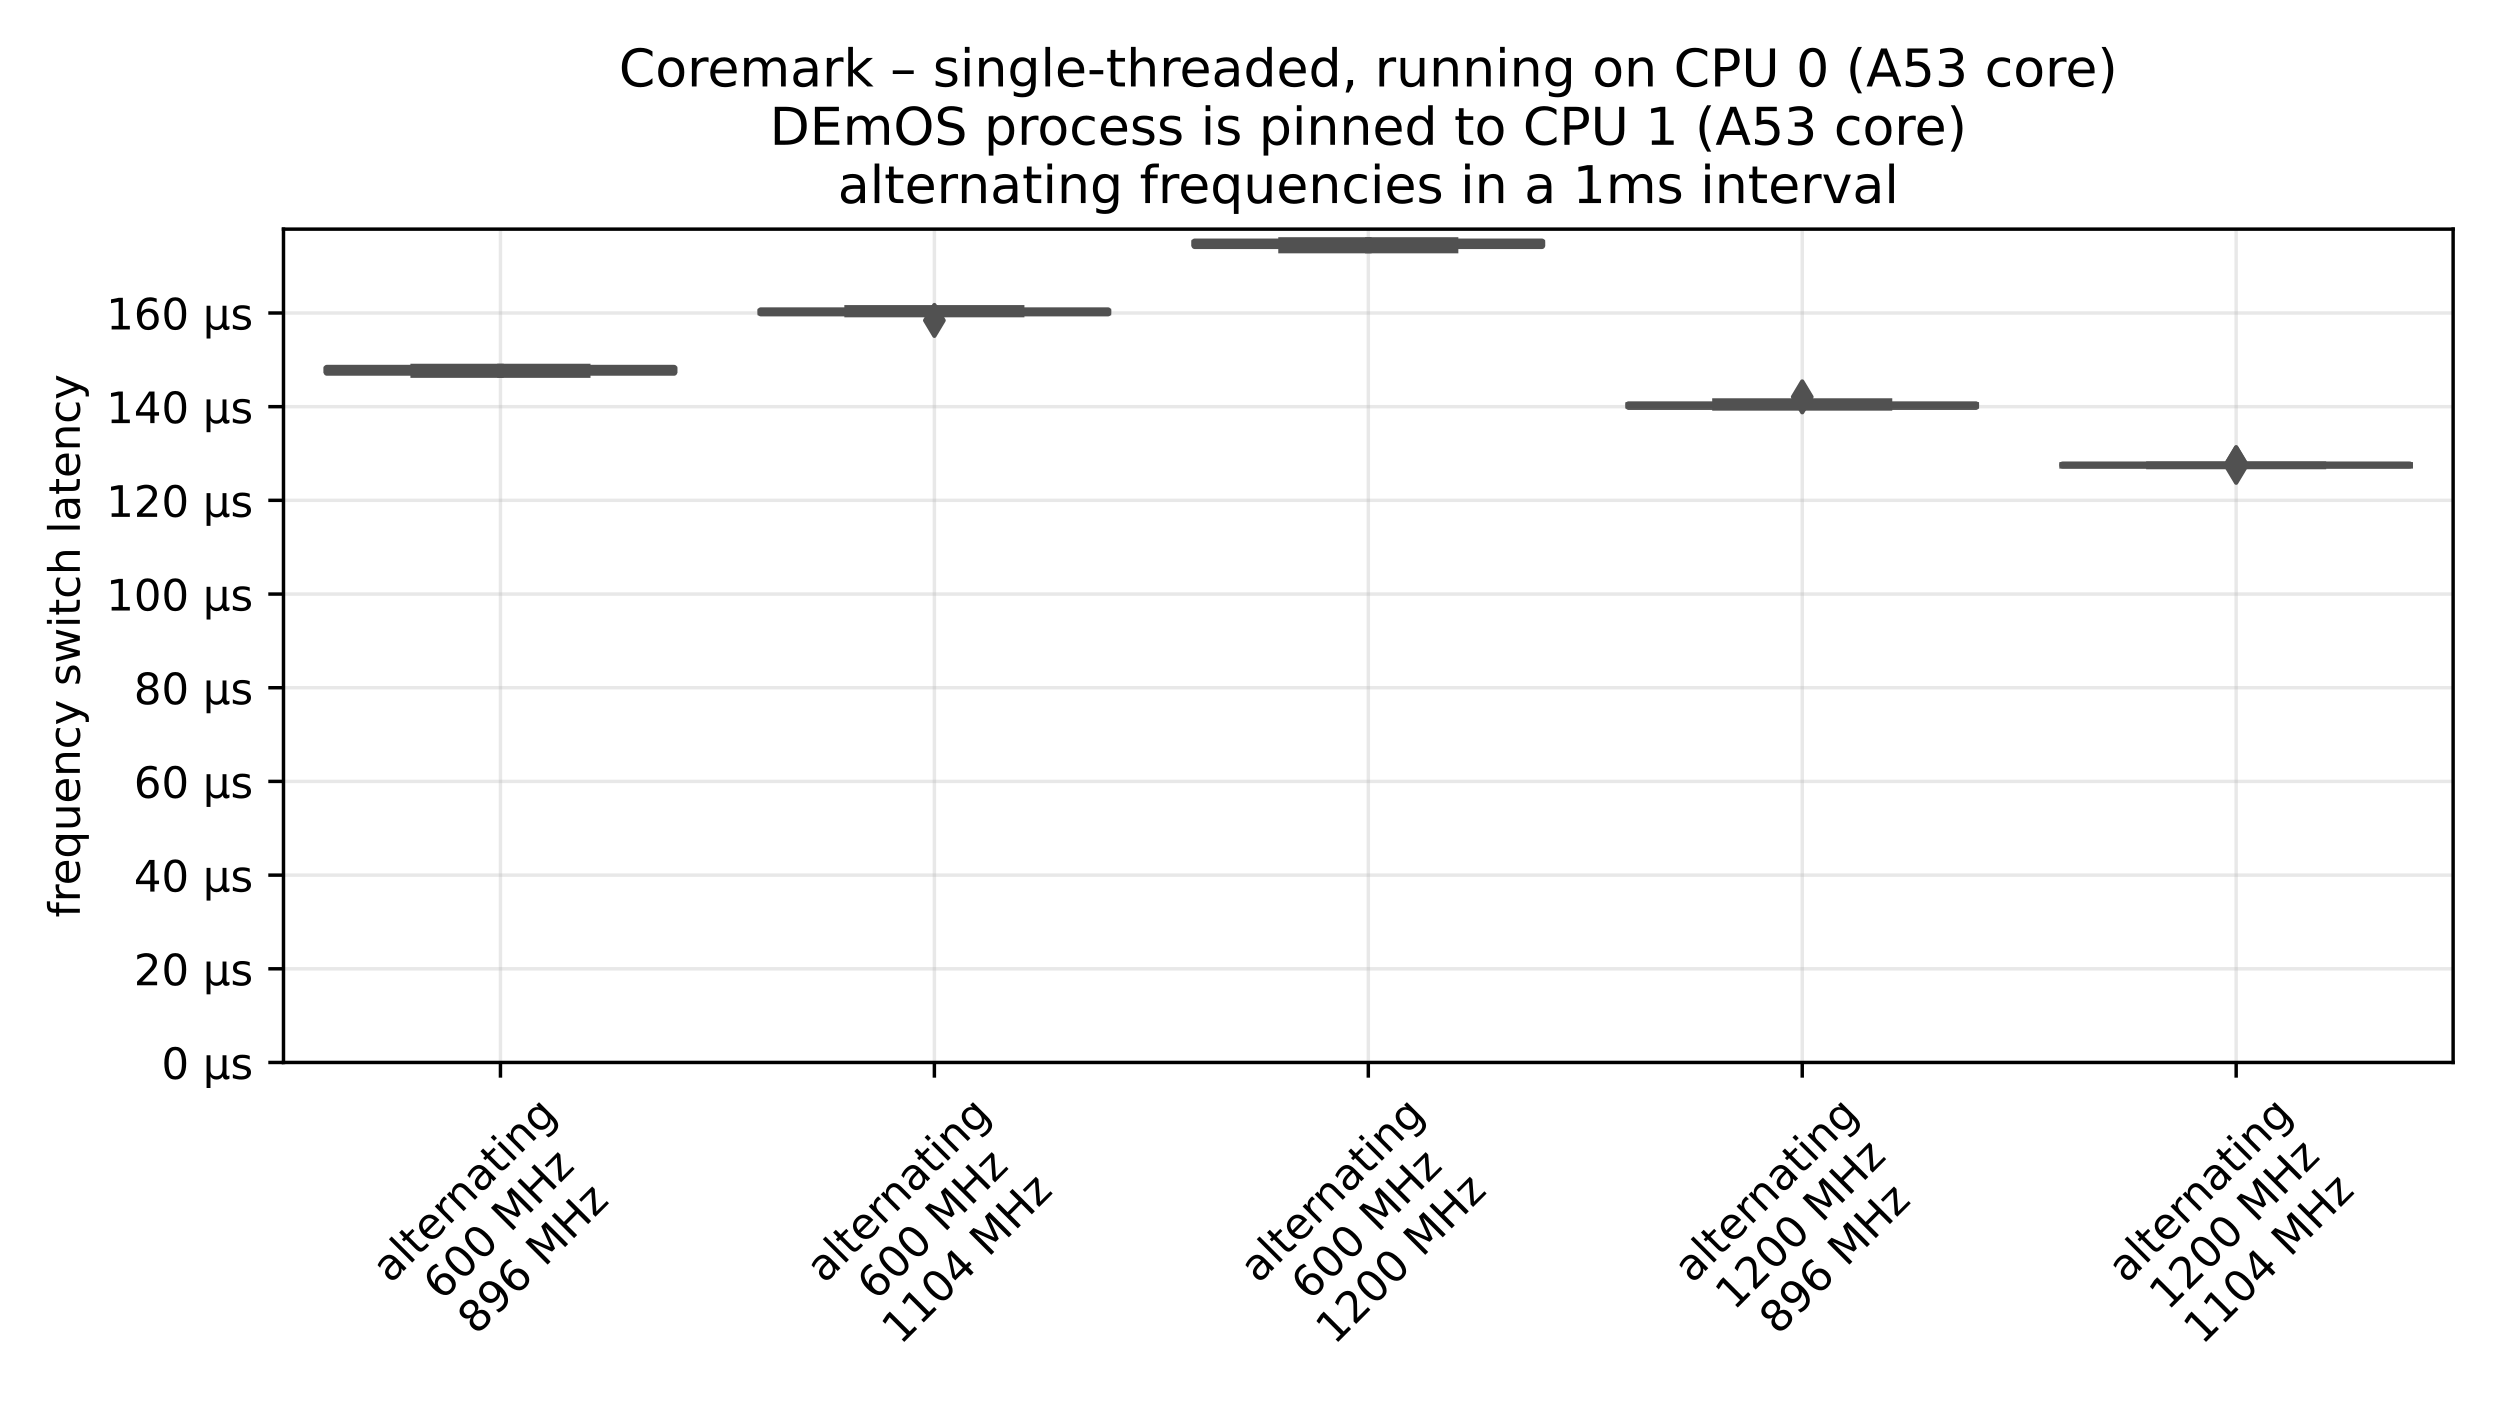 <?xml version="1.0" encoding="utf-8" standalone="no"?>
<!DOCTYPE svg PUBLIC "-//W3C//DTD SVG 1.1//EN"
  "http://www.w3.org/Graphics/SVG/1.1/DTD/svg11.dtd">
<!-- Created with matplotlib (https://matplotlib.org/) -->
<svg height="324pt" version="1.1" viewBox="0 0 576 324" width="576pt" xmlns="http://www.w3.org/2000/svg" xmlns:xlink="http://www.w3.org/1999/xlink">
 <defs>
  <style type="text/css">*{stroke-linecap:butt;stroke-linejoin:round;}</style>
 </defs>
 <g id="figure_1">
  <g id="patch_1">
   <path d="M 0 324 
L 576 324 
L 576 0 
L 0 0 
z
" style="fill:#ffffff;"/>
  </g>
  <g id="axes_1">
   <g id="patch_2">
    <path d="M 65.316 244.795 
L 565.2 244.795 
L 565.2 52.793 
L 65.316 52.793 
z
" style="fill:#ffffff;"/>
   </g>
   <g id="patch_3">
    <path clip-path="url(#p71f15f783d)" d="M 75.313 85.824 
L 155.295 85.824 
L 155.295 84.803 
L 75.313 84.803 
L 75.313 85.824 
z
" style="fill:#db8132;stroke:#515151;stroke-linejoin:miter;stroke-width:1.5;"/>
   </g>
   <g id="patch_4">
    <path clip-path="url(#p71f15f783d)" d="M 175.29 72.149 
L 255.272 72.149 
L 255.272 71.557 
L 175.29 71.557 
L 175.29 72.149 
z
" style="fill:#db8132;stroke:#515151;stroke-linejoin:miter;stroke-width:1.5;"/>
   </g>
   <g id="patch_5">
    <path clip-path="url(#p71f15f783d)" d="M 275.267 56.634 
L 355.249 56.634 
L 355.249 55.708 
L 275.267 55.708 
L 275.267 56.634 
z
" style="fill:#db8132;stroke:#515151;stroke-linejoin:miter;stroke-width:1.5;"/>
   </g>
   <g id="patch_6">
    <path clip-path="url(#p71f15f783d)" d="M 375.244 93.701 
L 455.225 93.701 
L 455.225 93.21 
L 375.244 93.21 
L 375.244 93.701 
z
" style="fill:#db8132;stroke:#515151;stroke-linejoin:miter;stroke-width:1.5;"/>
   </g>
   <g id="patch_7">
    <path clip-path="url(#p71f15f783d)" d="M 475.221 107.211 
L 555.202 107.211 
L 555.202 107.077 
L 475.221 107.077 
L 475.221 107.211 
z
" style="fill:#db8132;stroke:#515151;stroke-linejoin:miter;stroke-width:1.5;"/>
   </g>
   <g id="matplotlib.axis_1">
    <g id="xtick_1">
     <g id="line2d_1">
      <path clip-path="url(#p71f15f783d)" d="M 115.304 244.795 
L 115.304 52.793 
" style="fill:none;stroke:#b0b0b0;stroke-linecap:square;stroke-opacity:0.3;stroke-width:0.8;"/>
     </g>
     <g id="line2d_2">
      <defs>
       <path d="M 0 0 
L 0 3.5 
" id="mf0d4d113d1" style="stroke:#000000;stroke-width:0.8;"/>
      </defs>
      <g>
       <use style="stroke:#000000;stroke-width:0.8;" x="115.304" xlink:href="#mf0d4d113d1" y="244.795"/>
      </g>
     </g>
     <g id="text_1">
      <!-- alternating -->
      <g transform="translate(89.975 295.893)rotate(-45)scale(0.1 -0.1)">
       <defs>
        <path d="M 34.281 27.484 
Q 23.391 27.484 19.188 25 
Q 14.984 22.516 14.984 16.5 
Q 14.984 11.719 18.141 8.906 
Q 21.297 6.109 26.703 6.109 
Q 34.188 6.109 38.703 11.406 
Q 43.219 16.703 43.219 25.484 
L 43.219 27.484 
z
M 52.203 31.203 
L 52.203 0 
L 43.219 0 
L 43.219 8.297 
Q 40.141 3.328 35.547 0.953 
Q 30.953 -1.422 24.312 -1.422 
Q 15.922 -1.422 10.953 3.297 
Q 6 8.016 6 15.922 
Q 6 25.141 12.172 29.828 
Q 18.359 34.516 30.609 34.516 
L 43.219 34.516 
L 43.219 35.406 
Q 43.219 41.609 39.141 45 
Q 35.062 48.391 27.688 48.391 
Q 23 48.391 18.547 47.266 
Q 14.109 46.141 10.016 43.891 
L 10.016 52.203 
Q 14.938 54.109 19.578 55.047 
Q 24.219 56 28.609 56 
Q 40.484 56 46.344 49.844 
Q 52.203 43.703 52.203 31.203 
z
" id="DejaVuSans-97"/>
        <path d="M 9.422 75.984 
L 18.406 75.984 
L 18.406 0 
L 9.422 0 
z
" id="DejaVuSans-108"/>
        <path d="M 18.312 70.219 
L 18.312 54.688 
L 36.812 54.688 
L 36.812 47.703 
L 18.312 47.703 
L 18.312 18.016 
Q 18.312 11.328 20.141 9.422 
Q 21.969 7.516 27.594 7.516 
L 36.812 7.516 
L 36.812 0 
L 27.594 0 
Q 17.188 0 13.234 3.875 
Q 9.281 7.766 9.281 18.016 
L 9.281 47.703 
L 2.688 47.703 
L 2.688 54.688 
L 9.281 54.688 
L 9.281 70.219 
z
" id="DejaVuSans-116"/>
        <path d="M 56.203 29.594 
L 56.203 25.203 
L 14.891 25.203 
Q 15.484 15.922 20.484 11.062 
Q 25.484 6.203 34.422 6.203 
Q 39.594 6.203 44.453 7.469 
Q 49.312 8.734 54.109 11.281 
L 54.109 2.781 
Q 49.266 0.734 44.188 -0.344 
Q 39.109 -1.422 33.891 -1.422 
Q 20.797 -1.422 13.156 6.188 
Q 5.516 13.812 5.516 26.812 
Q 5.516 40.234 12.766 48.109 
Q 20.016 56 32.328 56 
Q 43.359 56 49.781 48.891 
Q 56.203 41.797 56.203 29.594 
z
M 47.219 32.234 
Q 47.125 39.594 43.094 43.984 
Q 39.062 48.391 32.422 48.391 
Q 24.906 48.391 20.391 44.141 
Q 15.875 39.891 15.188 32.172 
z
" id="DejaVuSans-101"/>
        <path d="M 41.109 46.297 
Q 39.594 47.172 37.812 47.578 
Q 36.031 48 33.891 48 
Q 26.266 48 22.188 43.047 
Q 18.109 38.094 18.109 28.812 
L 18.109 0 
L 9.078 0 
L 9.078 54.688 
L 18.109 54.688 
L 18.109 46.188 
Q 20.953 51.172 25.484 53.578 
Q 30.031 56 36.531 56 
Q 37.453 56 38.578 55.875 
Q 39.703 55.766 41.062 55.516 
z
" id="DejaVuSans-114"/>
        <path d="M 54.891 33.016 
L 54.891 0 
L 45.906 0 
L 45.906 32.719 
Q 45.906 40.484 42.875 44.328 
Q 39.844 48.188 33.797 48.188 
Q 26.516 48.188 22.312 43.547 
Q 18.109 38.922 18.109 30.906 
L 18.109 0 
L 9.078 0 
L 9.078 54.688 
L 18.109 54.688 
L 18.109 46.188 
Q 21.344 51.125 25.703 53.562 
Q 30.078 56 35.797 56 
Q 45.219 56 50.047 50.172 
Q 54.891 44.344 54.891 33.016 
z
" id="DejaVuSans-110"/>
        <path d="M 9.422 54.688 
L 18.406 54.688 
L 18.406 0 
L 9.422 0 
z
M 9.422 75.984 
L 18.406 75.984 
L 18.406 64.594 
L 9.422 64.594 
z
" id="DejaVuSans-105"/>
        <path d="M 45.406 27.984 
Q 45.406 37.75 41.375 43.109 
Q 37.359 48.484 30.078 48.484 
Q 22.859 48.484 18.828 43.109 
Q 14.797 37.75 14.797 27.984 
Q 14.797 18.266 18.828 12.891 
Q 22.859 7.516 30.078 7.516 
Q 37.359 7.516 41.375 12.891 
Q 45.406 18.266 45.406 27.984 
z
M 54.391 6.781 
Q 54.391 -7.172 48.188 -13.984 
Q 42 -20.797 29.203 -20.797 
Q 24.469 -20.797 20.266 -20.094 
Q 16.062 -19.391 12.109 -17.922 
L 12.109 -9.188 
Q 16.062 -11.328 19.922 -12.344 
Q 23.781 -13.375 27.781 -13.375 
Q 36.625 -13.375 41.016 -8.766 
Q 45.406 -4.156 45.406 5.172 
L 45.406 9.625 
Q 42.625 4.781 38.281 2.391 
Q 33.938 0 27.875 0 
Q 17.828 0 11.672 7.656 
Q 5.516 15.328 5.516 27.984 
Q 5.516 40.672 11.672 48.328 
Q 17.828 56 27.875 56 
Q 33.938 56 38.281 53.609 
Q 42.625 51.219 45.406 46.391 
L 45.406 54.688 
L 54.391 54.688 
z
" id="DejaVuSans-103"/>
       </defs>
       <use xlink:href="#DejaVuSans-97"/>
       <use x="61.279" xlink:href="#DejaVuSans-108"/>
       <use x="89.062" xlink:href="#DejaVuSans-116"/>
       <use x="128.271" xlink:href="#DejaVuSans-101"/>
       <use x="189.795" xlink:href="#DejaVuSans-114"/>
       <use x="229.158" xlink:href="#DejaVuSans-110"/>
       <use x="292.537" xlink:href="#DejaVuSans-97"/>
       <use x="353.816" xlink:href="#DejaVuSans-116"/>
       <use x="393.025" xlink:href="#DejaVuSans-105"/>
       <use x="420.809" xlink:href="#DejaVuSans-110"/>
       <use x="484.188" xlink:href="#DejaVuSans-103"/>
      </g>
      <!-- 600 MHz -->
      <g transform="translate(101.818 299.886)rotate(-45)scale(0.1 -0.1)">
       <defs>
        <path d="M 33.016 40.375 
Q 26.375 40.375 22.484 35.828 
Q 18.609 31.297 18.609 23.391 
Q 18.609 15.531 22.484 10.953 
Q 26.375 6.391 33.016 6.391 
Q 39.656 6.391 43.531 10.953 
Q 47.406 15.531 47.406 23.391 
Q 47.406 31.297 43.531 35.828 
Q 39.656 40.375 33.016 40.375 
z
M 52.594 71.297 
L 52.594 62.312 
Q 48.875 64.062 45.094 64.984 
Q 41.312 65.922 37.594 65.922 
Q 27.828 65.922 22.672 59.328 
Q 17.531 52.734 16.797 39.406 
Q 19.672 43.656 24.016 45.922 
Q 28.375 48.188 33.594 48.188 
Q 44.578 48.188 50.953 41.516 
Q 57.328 34.859 57.328 23.391 
Q 57.328 12.156 50.688 5.359 
Q 44.047 -1.422 33.016 -1.422 
Q 20.359 -1.422 13.672 8.266 
Q 6.984 17.969 6.984 36.375 
Q 6.984 53.656 15.188 63.938 
Q 23.391 74.219 37.203 74.219 
Q 40.922 74.219 44.703 73.484 
Q 48.484 72.75 52.594 71.297 
z
" id="DejaVuSans-54"/>
        <path d="M 31.781 66.406 
Q 24.172 66.406 20.328 58.906 
Q 16.5 51.422 16.5 36.375 
Q 16.5 21.391 20.328 13.891 
Q 24.172 6.391 31.781 6.391 
Q 39.453 6.391 43.281 13.891 
Q 47.125 21.391 47.125 36.375 
Q 47.125 51.422 43.281 58.906 
Q 39.453 66.406 31.781 66.406 
z
M 31.781 74.219 
Q 44.047 74.219 50.516 64.516 
Q 56.984 54.828 56.984 36.375 
Q 56.984 17.969 50.516 8.266 
Q 44.047 -1.422 31.781 -1.422 
Q 19.531 -1.422 13.062 8.266 
Q 6.594 17.969 6.594 36.375 
Q 6.594 54.828 13.062 64.516 
Q 19.531 74.219 31.781 74.219 
z
" id="DejaVuSans-48"/>
        <path id="DejaVuSans-32"/>
        <path d="M 9.812 72.906 
L 24.516 72.906 
L 43.109 23.297 
L 61.812 72.906 
L 76.516 72.906 
L 76.516 0 
L 66.891 0 
L 66.891 64.016 
L 48.094 14.016 
L 38.188 14.016 
L 19.391 64.016 
L 19.391 0 
L 9.812 0 
z
" id="DejaVuSans-77"/>
        <path d="M 9.812 72.906 
L 19.672 72.906 
L 19.672 43.016 
L 55.516 43.016 
L 55.516 72.906 
L 65.375 72.906 
L 65.375 0 
L 55.516 0 
L 55.516 34.719 
L 19.672 34.719 
L 19.672 0 
L 9.812 0 
z
" id="DejaVuSans-72"/>
        <path d="M 5.516 54.688 
L 48.188 54.688 
L 48.188 46.484 
L 14.406 7.172 
L 48.188 7.172 
L 48.188 0 
L 4.297 0 
L 4.297 8.203 
L 38.094 47.516 
L 5.516 47.516 
z
" id="DejaVuSans-122"/>
       </defs>
       <use xlink:href="#DejaVuSans-54"/>
       <use x="63.623" xlink:href="#DejaVuSans-48"/>
       <use x="127.246" xlink:href="#DejaVuSans-48"/>
       <use x="190.869" xlink:href="#DejaVuSans-32"/>
       <use x="222.656" xlink:href="#DejaVuSans-77"/>
       <use x="308.936" xlink:href="#DejaVuSans-72"/>
       <use x="384.131" xlink:href="#DejaVuSans-122"/>
      </g>
      <!-- 896 MHz -->
      <g transform="translate(109.736 307.804)rotate(-45)scale(0.1 -0.1)">
       <defs>
        <path d="M 31.781 34.625 
Q 24.75 34.625 20.719 30.859 
Q 16.703 27.094 16.703 20.516 
Q 16.703 13.922 20.719 10.156 
Q 24.75 6.391 31.781 6.391 
Q 38.812 6.391 42.859 10.172 
Q 46.922 13.969 46.922 20.516 
Q 46.922 27.094 42.891 30.859 
Q 38.875 34.625 31.781 34.625 
z
M 21.922 38.812 
Q 15.578 40.375 12.031 44.719 
Q 8.5 49.078 8.5 55.328 
Q 8.5 64.062 14.719 69.141 
Q 20.953 74.219 31.781 74.219 
Q 42.672 74.219 48.875 69.141 
Q 55.078 64.062 55.078 55.328 
Q 55.078 49.078 51.531 44.719 
Q 48 40.375 41.703 38.812 
Q 48.828 37.156 52.797 32.312 
Q 56.781 27.484 56.781 20.516 
Q 56.781 9.906 50.312 4.234 
Q 43.844 -1.422 31.781 -1.422 
Q 19.734 -1.422 13.25 4.234 
Q 6.781 9.906 6.781 20.516 
Q 6.781 27.484 10.781 32.312 
Q 14.797 37.156 21.922 38.812 
z
M 18.312 54.391 
Q 18.312 48.734 21.844 45.562 
Q 25.391 42.391 31.781 42.391 
Q 38.141 42.391 41.719 45.562 
Q 45.312 48.734 45.312 54.391 
Q 45.312 60.062 41.719 63.234 
Q 38.141 66.406 31.781 66.406 
Q 25.391 66.406 21.844 63.234 
Q 18.312 60.062 18.312 54.391 
z
" id="DejaVuSans-56"/>
        <path d="M 10.984 1.516 
L 10.984 10.5 
Q 14.703 8.734 18.5 7.812 
Q 22.312 6.891 25.984 6.891 
Q 35.75 6.891 40.891 13.453 
Q 46.047 20.016 46.781 33.406 
Q 43.953 29.203 39.594 26.953 
Q 35.25 24.703 29.984 24.703 
Q 19.047 24.703 12.672 31.312 
Q 6.297 37.938 6.297 49.422 
Q 6.297 60.641 12.938 67.422 
Q 19.578 74.219 30.609 74.219 
Q 43.266 74.219 49.922 64.516 
Q 56.594 54.828 56.594 36.375 
Q 56.594 19.141 48.406 8.859 
Q 40.234 -1.422 26.422 -1.422 
Q 22.703 -1.422 18.891 -0.688 
Q 15.094 0.047 10.984 1.516 
z
M 30.609 32.422 
Q 37.25 32.422 41.125 36.953 
Q 45.016 41.5 45.016 49.422 
Q 45.016 57.281 41.125 61.844 
Q 37.25 66.406 30.609 66.406 
Q 23.969 66.406 20.094 61.844 
Q 16.219 57.281 16.219 49.422 
Q 16.219 41.5 20.094 36.953 
Q 23.969 32.422 30.609 32.422 
z
" id="DejaVuSans-57"/>
       </defs>
       <use xlink:href="#DejaVuSans-56"/>
       <use x="63.623" xlink:href="#DejaVuSans-57"/>
       <use x="127.246" xlink:href="#DejaVuSans-54"/>
       <use x="190.869" xlink:href="#DejaVuSans-32"/>
       <use x="222.656" xlink:href="#DejaVuSans-77"/>
       <use x="308.936" xlink:href="#DejaVuSans-72"/>
       <use x="384.131" xlink:href="#DejaVuSans-122"/>
      </g>
     </g>
    </g>
    <g id="xtick_2">
     <g id="line2d_3">
      <path clip-path="url(#p71f15f783d)" d="M 215.281 244.795 
L 215.281 52.793 
" style="fill:none;stroke:#b0b0b0;stroke-linecap:square;stroke-opacity:0.3;stroke-width:0.8;"/>
     </g>
     <g id="line2d_4">
      <g>
       <use style="stroke:#000000;stroke-width:0.8;" x="215.281" xlink:href="#mf0d4d113d1" y="244.795"/>
      </g>
     </g>
     <g id="text_2">
      <!-- alternating -->
      <g transform="translate(189.951 295.893)rotate(-45)scale(0.1 -0.1)">
       <use xlink:href="#DejaVuSans-97"/>
       <use x="61.279" xlink:href="#DejaVuSans-108"/>
       <use x="89.062" xlink:href="#DejaVuSans-116"/>
       <use x="128.271" xlink:href="#DejaVuSans-101"/>
       <use x="189.795" xlink:href="#DejaVuSans-114"/>
       <use x="229.158" xlink:href="#DejaVuSans-110"/>
       <use x="292.537" xlink:href="#DejaVuSans-97"/>
       <use x="353.816" xlink:href="#DejaVuSans-116"/>
       <use x="393.025" xlink:href="#DejaVuSans-105"/>
       <use x="420.809" xlink:href="#DejaVuSans-110"/>
       <use x="484.188" xlink:href="#DejaVuSans-103"/>
      </g>
      <!-- 600 MHz -->
      <g transform="translate(201.795 299.886)rotate(-45)scale(0.1 -0.1)">
       <use xlink:href="#DejaVuSans-54"/>
       <use x="63.623" xlink:href="#DejaVuSans-48"/>
       <use x="127.246" xlink:href="#DejaVuSans-48"/>
       <use x="190.869" xlink:href="#DejaVuSans-32"/>
       <use x="222.656" xlink:href="#DejaVuSans-77"/>
       <use x="308.936" xlink:href="#DejaVuSans-72"/>
       <use x="384.131" xlink:href="#DejaVuSans-122"/>
      </g>
      <!-- 1104 MHz -->
      <g transform="translate(207.464 310.053)rotate(-45)scale(0.1 -0.1)">
       <defs>
        <path d="M 12.406 8.297 
L 28.516 8.297 
L 28.516 63.922 
L 10.984 60.406 
L 10.984 69.391 
L 28.422 72.906 
L 38.281 72.906 
L 38.281 8.297 
L 54.391 8.297 
L 54.391 0 
L 12.406 0 
z
" id="DejaVuSans-49"/>
        <path d="M 37.797 64.312 
L 12.891 25.391 
L 37.797 25.391 
z
M 35.203 72.906 
L 47.609 72.906 
L 47.609 25.391 
L 58.016 25.391 
L 58.016 17.188 
L 47.609 17.188 
L 47.609 0 
L 37.797 0 
L 37.797 17.188 
L 4.891 17.188 
L 4.891 26.703 
z
" id="DejaVuSans-52"/>
       </defs>
       <use xlink:href="#DejaVuSans-49"/>
       <use x="63.623" xlink:href="#DejaVuSans-49"/>
       <use x="127.246" xlink:href="#DejaVuSans-48"/>
       <use x="190.869" xlink:href="#DejaVuSans-52"/>
       <use x="254.492" xlink:href="#DejaVuSans-32"/>
       <use x="286.279" xlink:href="#DejaVuSans-77"/>
       <use x="372.559" xlink:href="#DejaVuSans-72"/>
       <use x="447.754" xlink:href="#DejaVuSans-122"/>
      </g>
     </g>
    </g>
    <g id="xtick_3">
     <g id="line2d_5">
      <path clip-path="url(#p71f15f783d)" d="M 315.258 244.795 
L 315.258 52.793 
" style="fill:none;stroke:#b0b0b0;stroke-linecap:square;stroke-opacity:0.3;stroke-width:0.8;"/>
     </g>
     <g id="line2d_6">
      <g>
       <use style="stroke:#000000;stroke-width:0.8;" x="315.258" xlink:href="#mf0d4d113d1" y="244.795"/>
      </g>
     </g>
     <g id="text_3">
      <!-- alternating -->
      <g transform="translate(289.928 295.893)rotate(-45)scale(0.1 -0.1)">
       <use xlink:href="#DejaVuSans-97"/>
       <use x="61.279" xlink:href="#DejaVuSans-108"/>
       <use x="89.062" xlink:href="#DejaVuSans-116"/>
       <use x="128.271" xlink:href="#DejaVuSans-101"/>
       <use x="189.795" xlink:href="#DejaVuSans-114"/>
       <use x="229.158" xlink:href="#DejaVuSans-110"/>
       <use x="292.537" xlink:href="#DejaVuSans-97"/>
       <use x="353.816" xlink:href="#DejaVuSans-116"/>
       <use x="393.025" xlink:href="#DejaVuSans-105"/>
       <use x="420.809" xlink:href="#DejaVuSans-110"/>
       <use x="484.188" xlink:href="#DejaVuSans-103"/>
      </g>
      <!-- 600 MHz -->
      <g transform="translate(301.772 299.886)rotate(-45)scale(0.1 -0.1)">
       <use xlink:href="#DejaVuSans-54"/>
       <use x="63.623" xlink:href="#DejaVuSans-48"/>
       <use x="127.246" xlink:href="#DejaVuSans-48"/>
       <use x="190.869" xlink:href="#DejaVuSans-32"/>
       <use x="222.656" xlink:href="#DejaVuSans-77"/>
       <use x="308.936" xlink:href="#DejaVuSans-72"/>
       <use x="384.131" xlink:href="#DejaVuSans-122"/>
      </g>
      <!-- 1200 MHz -->
      <g transform="translate(307.441 310.053)rotate(-45)scale(0.1 -0.1)">
       <defs>
        <path d="M 19.188 8.297 
L 53.609 8.297 
L 53.609 0 
L 7.328 0 
L 7.328 8.297 
Q 12.938 14.109 22.625 23.891 
Q 32.328 33.688 34.812 36.531 
Q 39.547 41.844 41.422 45.531 
Q 43.312 49.219 43.312 52.781 
Q 43.312 58.594 39.234 62.25 
Q 35.156 65.922 28.609 65.922 
Q 23.969 65.922 18.812 64.312 
Q 13.672 62.703 7.812 59.422 
L 7.812 69.391 
Q 13.766 71.781 18.938 73 
Q 24.125 74.219 28.422 74.219 
Q 39.75 74.219 46.484 68.547 
Q 53.219 62.891 53.219 53.422 
Q 53.219 48.922 51.531 44.891 
Q 49.859 40.875 45.406 35.406 
Q 44.188 33.984 37.641 27.219 
Q 31.109 20.453 19.188 8.297 
z
" id="DejaVuSans-50"/>
       </defs>
       <use xlink:href="#DejaVuSans-49"/>
       <use x="63.623" xlink:href="#DejaVuSans-50"/>
       <use x="127.246" xlink:href="#DejaVuSans-48"/>
       <use x="190.869" xlink:href="#DejaVuSans-48"/>
       <use x="254.492" xlink:href="#DejaVuSans-32"/>
       <use x="286.279" xlink:href="#DejaVuSans-77"/>
       <use x="372.559" xlink:href="#DejaVuSans-72"/>
       <use x="447.754" xlink:href="#DejaVuSans-122"/>
      </g>
     </g>
    </g>
    <g id="xtick_4">
     <g id="line2d_7">
      <path clip-path="url(#p71f15f783d)" d="M 415.235 244.795 
L 415.235 52.793 
" style="fill:none;stroke:#b0b0b0;stroke-linecap:square;stroke-opacity:0.3;stroke-width:0.8;"/>
     </g>
     <g id="line2d_8">
      <g>
       <use style="stroke:#000000;stroke-width:0.8;" x="415.235" xlink:href="#mf0d4d113d1" y="244.795"/>
      </g>
     </g>
     <g id="text_4">
      <!-- alternating -->
      <g transform="translate(389.905 295.893)rotate(-45)scale(0.1 -0.1)">
       <use xlink:href="#DejaVuSans-97"/>
       <use x="61.279" xlink:href="#DejaVuSans-108"/>
       <use x="89.062" xlink:href="#DejaVuSans-116"/>
       <use x="128.271" xlink:href="#DejaVuSans-101"/>
       <use x="189.795" xlink:href="#DejaVuSans-114"/>
       <use x="229.158" xlink:href="#DejaVuSans-110"/>
       <use x="292.537" xlink:href="#DejaVuSans-97"/>
       <use x="353.816" xlink:href="#DejaVuSans-116"/>
       <use x="393.025" xlink:href="#DejaVuSans-105"/>
       <use x="420.809" xlink:href="#DejaVuSans-110"/>
       <use x="484.188" xlink:href="#DejaVuSans-103"/>
      </g>
      <!-- 1200 MHz -->
      <g transform="translate(399.499 302.135)rotate(-45)scale(0.1 -0.1)">
       <use xlink:href="#DejaVuSans-49"/>
       <use x="63.623" xlink:href="#DejaVuSans-50"/>
       <use x="127.246" xlink:href="#DejaVuSans-48"/>
       <use x="190.869" xlink:href="#DejaVuSans-48"/>
       <use x="254.492" xlink:href="#DejaVuSans-32"/>
       <use x="286.279" xlink:href="#DejaVuSans-77"/>
       <use x="372.559" xlink:href="#DejaVuSans-72"/>
       <use x="447.754" xlink:href="#DejaVuSans-122"/>
      </g>
      <!-- 896 MHz -->
      <g transform="translate(409.667 307.804)rotate(-45)scale(0.1 -0.1)">
       <use xlink:href="#DejaVuSans-56"/>
       <use x="63.623" xlink:href="#DejaVuSans-57"/>
       <use x="127.246" xlink:href="#DejaVuSans-54"/>
       <use x="190.869" xlink:href="#DejaVuSans-32"/>
       <use x="222.656" xlink:href="#DejaVuSans-77"/>
       <use x="308.936" xlink:href="#DejaVuSans-72"/>
       <use x="384.131" xlink:href="#DejaVuSans-122"/>
      </g>
     </g>
    </g>
    <g id="xtick_5">
     <g id="line2d_9">
      <path clip-path="url(#p71f15f783d)" d="M 515.212 244.795 
L 515.212 52.793 
" style="fill:none;stroke:#b0b0b0;stroke-linecap:square;stroke-opacity:0.3;stroke-width:0.8;"/>
     </g>
     <g id="line2d_10">
      <g>
       <use style="stroke:#000000;stroke-width:0.8;" x="515.212" xlink:href="#mf0d4d113d1" y="244.795"/>
      </g>
     </g>
     <g id="text_5">
      <!-- alternating -->
      <g transform="translate(489.882 295.893)rotate(-45)scale(0.1 -0.1)">
       <use xlink:href="#DejaVuSans-97"/>
       <use x="61.279" xlink:href="#DejaVuSans-108"/>
       <use x="89.062" xlink:href="#DejaVuSans-116"/>
       <use x="128.271" xlink:href="#DejaVuSans-101"/>
       <use x="189.795" xlink:href="#DejaVuSans-114"/>
       <use x="229.158" xlink:href="#DejaVuSans-110"/>
       <use x="292.537" xlink:href="#DejaVuSans-97"/>
       <use x="353.816" xlink:href="#DejaVuSans-116"/>
       <use x="393.025" xlink:href="#DejaVuSans-105"/>
       <use x="420.809" xlink:href="#DejaVuSans-110"/>
       <use x="484.188" xlink:href="#DejaVuSans-103"/>
      </g>
      <!-- 1200 MHz -->
      <g transform="translate(499.476 302.135)rotate(-45)scale(0.1 -0.1)">
       <use xlink:href="#DejaVuSans-49"/>
       <use x="63.623" xlink:href="#DejaVuSans-50"/>
       <use x="127.246" xlink:href="#DejaVuSans-48"/>
       <use x="190.869" xlink:href="#DejaVuSans-48"/>
       <use x="254.492" xlink:href="#DejaVuSans-32"/>
       <use x="286.279" xlink:href="#DejaVuSans-77"/>
       <use x="372.559" xlink:href="#DejaVuSans-72"/>
       <use x="447.754" xlink:href="#DejaVuSans-122"/>
      </g>
      <!-- 1104 MHz -->
      <g transform="translate(507.394 310.053)rotate(-45)scale(0.1 -0.1)">
       <use xlink:href="#DejaVuSans-49"/>
       <use x="63.623" xlink:href="#DejaVuSans-49"/>
       <use x="127.246" xlink:href="#DejaVuSans-48"/>
       <use x="190.869" xlink:href="#DejaVuSans-52"/>
       <use x="254.492" xlink:href="#DejaVuSans-32"/>
       <use x="286.279" xlink:href="#DejaVuSans-77"/>
       <use x="372.559" xlink:href="#DejaVuSans-72"/>
       <use x="447.754" xlink:href="#DejaVuSans-122"/>
      </g>
     </g>
    </g>
   </g>
   <g id="matplotlib.axis_2">
    <g id="ytick_1">
     <g id="line2d_11">
      <path clip-path="url(#p71f15f783d)" d="M 65.316 244.795 
L 565.2 244.795 
" style="fill:none;stroke:#b0b0b0;stroke-linecap:square;stroke-opacity:0.3;stroke-width:0.8;"/>
     </g>
     <g id="line2d_12">
      <defs>
       <path d="M 0 0 
L -3.5 0 
" id="m62e2a33cee" style="stroke:#000000;stroke-width:0.8;"/>
      </defs>
      <g>
       <use style="stroke:#000000;stroke-width:0.8;" x="65.316" xlink:href="#m62e2a33cee" y="244.795"/>
      </g>
     </g>
     <g id="text_6">
      <!-- 0 µs -->
      <g transform="translate(37.203 248.595)scale(0.1 -0.1)">
       <defs>
        <path d="M 8.5 -20.797 
L 8.5 54.688 
L 17.484 54.688 
L 17.484 20.703 
Q 17.484 13.625 20.844 10 
Q 24.219 6.391 30.812 6.391 
Q 38.031 6.391 41.672 10.484 
Q 45.312 14.594 45.312 22.797 
L 45.312 54.688 
L 54.297 54.688 
L 54.297 12.594 
Q 54.297 9.672 55.141 8.281 
Q 56 6.891 57.812 6.891 
Q 58.25 6.891 59.031 7.156 
Q 59.812 7.422 61.188 8.016 
L 61.188 0.781 
Q 59.188 -0.344 57.391 -0.875 
Q 55.609 -1.422 53.906 -1.422 
Q 50.531 -1.422 48.531 0.484 
Q 46.531 2.391 45.797 6.297 
Q 43.359 2.438 39.812 0.5 
Q 36.281 -1.422 31.5 -1.422 
Q 26.516 -1.422 23.016 0.484 
Q 19.531 2.391 17.484 6.203 
L 17.484 -20.797 
z
" id="DejaVuSans-181"/>
        <path d="M 44.281 53.078 
L 44.281 44.578 
Q 40.484 46.531 36.375 47.5 
Q 32.281 48.484 27.875 48.484 
Q 21.188 48.484 17.844 46.438 
Q 14.5 44.391 14.5 40.281 
Q 14.5 37.156 16.891 35.375 
Q 19.281 33.594 26.516 31.984 
L 29.594 31.297 
Q 39.156 29.25 43.188 25.516 
Q 47.219 21.781 47.219 15.094 
Q 47.219 7.469 41.188 3.016 
Q 35.156 -1.422 24.609 -1.422 
Q 20.219 -1.422 15.453 -0.562 
Q 10.688 0.297 5.422 2 
L 5.422 11.281 
Q 10.406 8.688 15.234 7.391 
Q 20.062 6.109 24.812 6.109 
Q 31.156 6.109 34.562 8.281 
Q 37.984 10.453 37.984 14.406 
Q 37.984 18.062 35.516 20.016 
Q 33.062 21.969 24.703 23.781 
L 21.578 24.516 
Q 13.234 26.266 9.516 29.906 
Q 5.812 33.547 5.812 39.891 
Q 5.812 47.609 11.281 51.797 
Q 16.75 56 26.812 56 
Q 31.781 56 36.172 55.266 
Q 40.578 54.547 44.281 53.078 
z
" id="DejaVuSans-115"/>
       </defs>
       <use xlink:href="#DejaVuSans-48"/>
       <use x="63.623" xlink:href="#DejaVuSans-32"/>
       <use x="95.41" xlink:href="#DejaVuSans-181"/>
       <use x="159.033" xlink:href="#DejaVuSans-115"/>
      </g>
     </g>
    </g>
    <g id="ytick_2">
     <g id="line2d_13">
      <path clip-path="url(#p71f15f783d)" d="M 65.316 223.21 
L 565.2 223.21 
" style="fill:none;stroke:#b0b0b0;stroke-linecap:square;stroke-opacity:0.3;stroke-width:0.8;"/>
     </g>
     <g id="line2d_14">
      <g>
       <use style="stroke:#000000;stroke-width:0.8;" x="65.316" xlink:href="#m62e2a33cee" y="223.21"/>
      </g>
     </g>
     <g id="text_7">
      <!-- 20 µs -->
      <g transform="translate(30.841 227.009)scale(0.1 -0.1)">
       <use xlink:href="#DejaVuSans-50"/>
       <use x="63.623" xlink:href="#DejaVuSans-48"/>
       <use x="127.246" xlink:href="#DejaVuSans-32"/>
       <use x="159.033" xlink:href="#DejaVuSans-181"/>
       <use x="222.656" xlink:href="#DejaVuSans-115"/>
      </g>
     </g>
    </g>
    <g id="ytick_3">
     <g id="line2d_15">
      <path clip-path="url(#p71f15f783d)" d="M 65.316 201.624 
L 565.2 201.624 
" style="fill:none;stroke:#b0b0b0;stroke-linecap:square;stroke-opacity:0.3;stroke-width:0.8;"/>
     </g>
     <g id="line2d_16">
      <g>
       <use style="stroke:#000000;stroke-width:0.8;" x="65.316" xlink:href="#m62e2a33cee" y="201.624"/>
      </g>
     </g>
     <g id="text_8">
      <!-- 40 µs -->
      <g transform="translate(30.841 205.424)scale(0.1 -0.1)">
       <use xlink:href="#DejaVuSans-52"/>
       <use x="63.623" xlink:href="#DejaVuSans-48"/>
       <use x="127.246" xlink:href="#DejaVuSans-32"/>
       <use x="159.033" xlink:href="#DejaVuSans-181"/>
       <use x="222.656" xlink:href="#DejaVuSans-115"/>
      </g>
     </g>
    </g>
    <g id="ytick_4">
     <g id="line2d_17">
      <path clip-path="url(#p71f15f783d)" d="M 65.316 180.039 
L 565.2 180.039 
" style="fill:none;stroke:#b0b0b0;stroke-linecap:square;stroke-opacity:0.3;stroke-width:0.8;"/>
     </g>
     <g id="line2d_18">
      <g>
       <use style="stroke:#000000;stroke-width:0.8;" x="65.316" xlink:href="#m62e2a33cee" y="180.039"/>
      </g>
     </g>
     <g id="text_9">
      <!-- 60 µs -->
      <g transform="translate(30.841 183.838)scale(0.1 -0.1)">
       <use xlink:href="#DejaVuSans-54"/>
       <use x="63.623" xlink:href="#DejaVuSans-48"/>
       <use x="127.246" xlink:href="#DejaVuSans-32"/>
       <use x="159.033" xlink:href="#DejaVuSans-181"/>
       <use x="222.656" xlink:href="#DejaVuSans-115"/>
      </g>
     </g>
    </g>
    <g id="ytick_5">
     <g id="line2d_19">
      <path clip-path="url(#p71f15f783d)" d="M 65.316 158.453 
L 565.2 158.453 
" style="fill:none;stroke:#b0b0b0;stroke-linecap:square;stroke-opacity:0.3;stroke-width:0.8;"/>
     </g>
     <g id="line2d_20">
      <g>
       <use style="stroke:#000000;stroke-width:0.8;" x="65.316" xlink:href="#m62e2a33cee" y="158.453"/>
      </g>
     </g>
     <g id="text_10">
      <!-- 80 µs -->
      <g transform="translate(30.841 162.253)scale(0.1 -0.1)">
       <use xlink:href="#DejaVuSans-56"/>
       <use x="63.623" xlink:href="#DejaVuSans-48"/>
       <use x="127.246" xlink:href="#DejaVuSans-32"/>
       <use x="159.033" xlink:href="#DejaVuSans-181"/>
       <use x="222.656" xlink:href="#DejaVuSans-115"/>
      </g>
     </g>
    </g>
    <g id="ytick_6">
     <g id="line2d_21">
      <path clip-path="url(#p71f15f783d)" d="M 65.316 136.868 
L 565.2 136.868 
" style="fill:none;stroke:#b0b0b0;stroke-linecap:square;stroke-opacity:0.3;stroke-width:0.8;"/>
     </g>
     <g id="line2d_22">
      <g>
       <use style="stroke:#000000;stroke-width:0.8;" x="65.316" xlink:href="#m62e2a33cee" y="136.868"/>
      </g>
     </g>
     <g id="text_11">
      <!-- 100 µs -->
      <g transform="translate(24.478 140.667)scale(0.1 -0.1)">
       <use xlink:href="#DejaVuSans-49"/>
       <use x="63.623" xlink:href="#DejaVuSans-48"/>
       <use x="127.246" xlink:href="#DejaVuSans-48"/>
       <use x="190.869" xlink:href="#DejaVuSans-32"/>
       <use x="222.656" xlink:href="#DejaVuSans-181"/>
       <use x="286.279" xlink:href="#DejaVuSans-115"/>
      </g>
     </g>
    </g>
    <g id="ytick_7">
     <g id="line2d_23">
      <path clip-path="url(#p71f15f783d)" d="M 65.316 115.282 
L 565.2 115.282 
" style="fill:none;stroke:#b0b0b0;stroke-linecap:square;stroke-opacity:0.3;stroke-width:0.8;"/>
     </g>
     <g id="line2d_24">
      <g>
       <use style="stroke:#000000;stroke-width:0.8;" x="65.316" xlink:href="#m62e2a33cee" y="115.282"/>
      </g>
     </g>
     <g id="text_12">
      <!-- 120 µs -->
      <g transform="translate(24.478 119.082)scale(0.1 -0.1)">
       <use xlink:href="#DejaVuSans-49"/>
       <use x="63.623" xlink:href="#DejaVuSans-50"/>
       <use x="127.246" xlink:href="#DejaVuSans-48"/>
       <use x="190.869" xlink:href="#DejaVuSans-32"/>
       <use x="222.656" xlink:href="#DejaVuSans-181"/>
       <use x="286.279" xlink:href="#DejaVuSans-115"/>
      </g>
     </g>
    </g>
    <g id="ytick_8">
     <g id="line2d_25">
      <path clip-path="url(#p71f15f783d)" d="M 65.316 93.697 
L 565.2 93.697 
" style="fill:none;stroke:#b0b0b0;stroke-linecap:square;stroke-opacity:0.3;stroke-width:0.8;"/>
     </g>
     <g id="line2d_26">
      <g>
       <use style="stroke:#000000;stroke-width:0.8;" x="65.316" xlink:href="#m62e2a33cee" y="93.697"/>
      </g>
     </g>
     <g id="text_13">
      <!-- 140 µs -->
      <g transform="translate(24.478 97.496)scale(0.1 -0.1)">
       <use xlink:href="#DejaVuSans-49"/>
       <use x="63.623" xlink:href="#DejaVuSans-52"/>
       <use x="127.246" xlink:href="#DejaVuSans-48"/>
       <use x="190.869" xlink:href="#DejaVuSans-32"/>
       <use x="222.656" xlink:href="#DejaVuSans-181"/>
       <use x="286.279" xlink:href="#DejaVuSans-115"/>
      </g>
     </g>
    </g>
    <g id="ytick_9">
     <g id="line2d_27">
      <path clip-path="url(#p71f15f783d)" d="M 65.316 72.112 
L 565.2 72.112 
" style="fill:none;stroke:#b0b0b0;stroke-linecap:square;stroke-opacity:0.3;stroke-width:0.8;"/>
     </g>
     <g id="line2d_28">
      <g>
       <use style="stroke:#000000;stroke-width:0.8;" x="65.316" xlink:href="#m62e2a33cee" y="72.112"/>
      </g>
     </g>
     <g id="text_14">
      <!-- 160 µs -->
      <g transform="translate(24.478 75.911)scale(0.1 -0.1)">
       <use xlink:href="#DejaVuSans-49"/>
       <use x="63.623" xlink:href="#DejaVuSans-54"/>
       <use x="127.246" xlink:href="#DejaVuSans-48"/>
       <use x="190.869" xlink:href="#DejaVuSans-32"/>
       <use x="222.656" xlink:href="#DejaVuSans-181"/>
       <use x="286.279" xlink:href="#DejaVuSans-115"/>
      </g>
     </g>
    </g>
    <g id="text_15">
     <!-- frequency switch latency -->
     <g transform="translate(18.398 211.377)rotate(-90)scale(0.1 -0.1)">
      <defs>
       <path d="M 37.109 75.984 
L 37.109 68.5 
L 28.516 68.5 
Q 23.688 68.5 21.797 66.547 
Q 19.922 64.594 19.922 59.516 
L 19.922 54.688 
L 34.719 54.688 
L 34.719 47.703 
L 19.922 47.703 
L 19.922 0 
L 10.891 0 
L 10.891 47.703 
L 2.297 47.703 
L 2.297 54.688 
L 10.891 54.688 
L 10.891 58.5 
Q 10.891 67.625 15.141 71.797 
Q 19.391 75.984 28.609 75.984 
z
" id="DejaVuSans-102"/>
       <path d="M 14.797 27.297 
Q 14.797 17.391 18.875 11.75 
Q 22.953 6.109 30.078 6.109 
Q 37.203 6.109 41.297 11.75 
Q 45.406 17.391 45.406 27.297 
Q 45.406 37.203 41.297 42.844 
Q 37.203 48.484 30.078 48.484 
Q 22.953 48.484 18.875 42.844 
Q 14.797 37.203 14.797 27.297 
z
M 45.406 8.203 
Q 42.578 3.328 38.25 0.953 
Q 33.938 -1.422 27.875 -1.422 
Q 17.969 -1.422 11.734 6.484 
Q 5.516 14.406 5.516 27.297 
Q 5.516 40.188 11.734 48.094 
Q 17.969 56 27.875 56 
Q 33.938 56 38.25 53.625 
Q 42.578 51.266 45.406 46.391 
L 45.406 54.688 
L 54.391 54.688 
L 54.391 -20.797 
L 45.406 -20.797 
z
" id="DejaVuSans-113"/>
       <path d="M 8.5 21.578 
L 8.5 54.688 
L 17.484 54.688 
L 17.484 21.922 
Q 17.484 14.156 20.5 10.266 
Q 23.531 6.391 29.594 6.391 
Q 36.859 6.391 41.078 11.031 
Q 45.312 15.672 45.312 23.688 
L 45.312 54.688 
L 54.297 54.688 
L 54.297 0 
L 45.312 0 
L 45.312 8.406 
Q 42.047 3.422 37.719 1 
Q 33.406 -1.422 27.688 -1.422 
Q 18.266 -1.422 13.375 4.438 
Q 8.5 10.297 8.5 21.578 
z
M 31.109 56 
z
" id="DejaVuSans-117"/>
       <path d="M 48.781 52.594 
L 48.781 44.188 
Q 44.969 46.297 41.141 47.344 
Q 37.312 48.391 33.406 48.391 
Q 24.656 48.391 19.812 42.844 
Q 14.984 37.312 14.984 27.297 
Q 14.984 17.281 19.812 11.734 
Q 24.656 6.203 33.406 6.203 
Q 37.312 6.203 41.141 7.25 
Q 44.969 8.297 48.781 10.406 
L 48.781 2.094 
Q 45.016 0.344 40.984 -0.531 
Q 36.969 -1.422 32.422 -1.422 
Q 20.062 -1.422 12.781 6.344 
Q 5.516 14.109 5.516 27.297 
Q 5.516 40.672 12.859 48.328 
Q 20.219 56 33.016 56 
Q 37.156 56 41.109 55.141 
Q 45.062 54.297 48.781 52.594 
z
" id="DejaVuSans-99"/>
       <path d="M 32.172 -5.078 
Q 28.375 -14.844 24.75 -17.812 
Q 21.141 -20.797 15.094 -20.797 
L 7.906 -20.797 
L 7.906 -13.281 
L 13.188 -13.281 
Q 16.891 -13.281 18.938 -11.516 
Q 21 -9.766 23.484 -3.219 
L 25.094 0.875 
L 2.984 54.688 
L 12.5 54.688 
L 29.594 11.922 
L 46.688 54.688 
L 56.203 54.688 
z
" id="DejaVuSans-121"/>
       <path d="M 4.203 54.688 
L 13.188 54.688 
L 24.422 12.016 
L 35.594 54.688 
L 46.188 54.688 
L 57.422 12.016 
L 68.609 54.688 
L 77.594 54.688 
L 63.281 0 
L 52.688 0 
L 40.922 44.828 
L 29.109 0 
L 18.5 0 
z
" id="DejaVuSans-119"/>
       <path d="M 54.891 33.016 
L 54.891 0 
L 45.906 0 
L 45.906 32.719 
Q 45.906 40.484 42.875 44.328 
Q 39.844 48.188 33.797 48.188 
Q 26.516 48.188 22.312 43.547 
Q 18.109 38.922 18.109 30.906 
L 18.109 0 
L 9.078 0 
L 9.078 75.984 
L 18.109 75.984 
L 18.109 46.188 
Q 21.344 51.125 25.703 53.562 
Q 30.078 56 35.797 56 
Q 45.219 56 50.047 50.172 
Q 54.891 44.344 54.891 33.016 
z
" id="DejaVuSans-104"/>
      </defs>
      <use xlink:href="#DejaVuSans-102"/>
      <use x="35.205" xlink:href="#DejaVuSans-114"/>
      <use x="74.068" xlink:href="#DejaVuSans-101"/>
      <use x="135.592" xlink:href="#DejaVuSans-113"/>
      <use x="199.068" xlink:href="#DejaVuSans-117"/>
      <use x="262.447" xlink:href="#DejaVuSans-101"/>
      <use x="323.971" xlink:href="#DejaVuSans-110"/>
      <use x="387.35" xlink:href="#DejaVuSans-99"/>
      <use x="442.33" xlink:href="#DejaVuSans-121"/>
      <use x="501.51" xlink:href="#DejaVuSans-32"/>
      <use x="533.297" xlink:href="#DejaVuSans-115"/>
      <use x="585.396" xlink:href="#DejaVuSans-119"/>
      <use x="667.184" xlink:href="#DejaVuSans-105"/>
      <use x="694.967" xlink:href="#DejaVuSans-116"/>
      <use x="734.176" xlink:href="#DejaVuSans-99"/>
      <use x="789.156" xlink:href="#DejaVuSans-104"/>
      <use x="852.535" xlink:href="#DejaVuSans-32"/>
      <use x="884.322" xlink:href="#DejaVuSans-108"/>
      <use x="912.105" xlink:href="#DejaVuSans-97"/>
      <use x="973.385" xlink:href="#DejaVuSans-116"/>
      <use x="1012.594" xlink:href="#DejaVuSans-101"/>
      <use x="1074.117" xlink:href="#DejaVuSans-110"/>
      <use x="1137.496" xlink:href="#DejaVuSans-99"/>
      <use x="1192.477" xlink:href="#DejaVuSans-121"/>
     </g>
    </g>
   </g>
   <g id="line2d_29">
    <path clip-path="url(#p71f15f783d)" d="M 115.304 85.824 
L 115.304 86.312 
" style="fill:none;stroke:#515151;stroke-linecap:square;stroke-width:1.5;"/>
   </g>
   <g id="line2d_30">
    <path clip-path="url(#p71f15f783d)" d="M 115.304 84.803 
L 115.304 84.553 
" style="fill:none;stroke:#515151;stroke-linecap:square;stroke-width:1.5;"/>
   </g>
   <g id="line2d_31">
    <path clip-path="url(#p71f15f783d)" d="M 95.309 86.312 
L 135.299 86.312 
" style="fill:none;stroke:#515151;stroke-linecap:square;stroke-width:1.5;"/>
   </g>
   <g id="line2d_32">
    <path clip-path="url(#p71f15f783d)" d="M 95.309 84.553 
L 135.299 84.553 
" style="fill:none;stroke:#515151;stroke-linecap:square;stroke-width:1.5;"/>
   </g>
   <g id="line2d_33"/>
   <g id="line2d_34">
    <path clip-path="url(#p71f15f783d)" d="M 215.281 72.149 
L 215.281 72.358 
" style="fill:none;stroke:#515151;stroke-linecap:square;stroke-width:1.5;"/>
   </g>
   <g id="line2d_35">
    <path clip-path="url(#p71f15f783d)" d="M 215.281 71.557 
L 215.281 71.034 
" style="fill:none;stroke:#515151;stroke-linecap:square;stroke-width:1.5;"/>
   </g>
   <g id="line2d_36">
    <path clip-path="url(#p71f15f783d)" d="M 195.286 72.358 
L 235.276 72.358 
" style="fill:none;stroke:#515151;stroke-linecap:square;stroke-width:1.5;"/>
   </g>
   <g id="line2d_37">
    <path clip-path="url(#p71f15f783d)" d="M 195.286 71.034 
L 235.276 71.034 
" style="fill:none;stroke:#515151;stroke-linecap:square;stroke-width:1.5;"/>
   </g>
   <g id="line2d_38">
    <defs>
     <path d="M 0 3.536 
L 2.121 0 
L 0 -3.536 
L -2.121 0 
z
" id="m46ce0f9e9d" style="stroke:#515151;stroke-linejoin:miter;"/>
    </defs>
    <g clip-path="url(#p71f15f783d)">
     <use style="fill:#515151;stroke:#515151;stroke-linejoin:miter;" x="215.281" xlink:href="#m46ce0f9e9d" y="73.826"/>
    </g>
   </g>
   <g id="line2d_39">
    <path clip-path="url(#p71f15f783d)" d="M 315.258 56.634 
L 315.258 57.615 
" style="fill:none;stroke:#515151;stroke-linecap:square;stroke-width:1.5;"/>
   </g>
   <g id="line2d_40">
    <path clip-path="url(#p71f15f783d)" d="M 315.258 55.708 
L 315.258 55.406 
" style="fill:none;stroke:#515151;stroke-linecap:square;stroke-width:1.5;"/>
   </g>
   <g id="line2d_41">
    <path clip-path="url(#p71f15f783d)" d="M 295.262 57.615 
L 335.253 57.615 
" style="fill:none;stroke:#515151;stroke-linecap:square;stroke-width:1.5;"/>
   </g>
   <g id="line2d_42">
    <path clip-path="url(#p71f15f783d)" d="M 295.262 55.406 
L 335.253 55.406 
" style="fill:none;stroke:#515151;stroke-linecap:square;stroke-width:1.5;"/>
   </g>
   <g id="line2d_43"/>
   <g id="line2d_44">
    <path clip-path="url(#p71f15f783d)" d="M 415.235 93.701 
L 415.235 93.871 
" style="fill:none;stroke:#515151;stroke-linecap:square;stroke-width:1.5;"/>
   </g>
   <g id="line2d_45">
    <path clip-path="url(#p71f15f783d)" d="M 415.235 93.21 
L 415.235 92.517 
" style="fill:none;stroke:#515151;stroke-linecap:square;stroke-width:1.5;"/>
   </g>
   <g id="line2d_46">
    <path clip-path="url(#p71f15f783d)" d="M 395.239 93.871 
L 435.23 93.871 
" style="fill:none;stroke:#515151;stroke-linecap:square;stroke-width:1.5;"/>
   </g>
   <g id="line2d_47">
    <path clip-path="url(#p71f15f783d)" d="M 395.239 92.517 
L 435.23 92.517 
" style="fill:none;stroke:#515151;stroke-linecap:square;stroke-width:1.5;"/>
   </g>
   <g id="line2d_48">
    <g clip-path="url(#p71f15f783d)">
     <use style="fill:#515151;stroke:#515151;stroke-linejoin:miter;" x="415.235" xlink:href="#m46ce0f9e9d" y="91.437"/>
    </g>
   </g>
   <g id="line2d_49">
    <path clip-path="url(#p71f15f783d)" d="M 515.212 107.211 
L 515.212 107.365 
" style="fill:none;stroke:#515151;stroke-linecap:square;stroke-width:1.5;"/>
   </g>
   <g id="line2d_50">
    <path clip-path="url(#p71f15f783d)" d="M 515.212 107.077 
L 515.212 107.058 
" style="fill:none;stroke:#515151;stroke-linecap:square;stroke-width:1.5;"/>
   </g>
   <g id="line2d_51">
    <path clip-path="url(#p71f15f783d)" d="M 495.216 107.365 
L 535.207 107.365 
" style="fill:none;stroke:#515151;stroke-linecap:square;stroke-width:1.5;"/>
   </g>
   <g id="line2d_52">
    <path clip-path="url(#p71f15f783d)" d="M 495.216 107.058 
L 535.207 107.058 
" style="fill:none;stroke:#515151;stroke-linecap:square;stroke-width:1.5;"/>
   </g>
   <g id="line2d_53">
    <g clip-path="url(#p71f15f783d)">
     <use style="fill:#515151;stroke:#515151;stroke-linejoin:miter;" x="515.212" xlink:href="#m46ce0f9e9d" y="107.672"/>
     <use style="fill:#515151;stroke:#515151;stroke-linejoin:miter;" x="515.212" xlink:href="#m46ce0f9e9d" y="106.597"/>
     <use style="fill:#515151;stroke:#515151;stroke-linejoin:miter;" x="515.212" xlink:href="#m46ce0f9e9d" y="106.674"/>
    </g>
   </g>
   <g id="line2d_54">
    <path clip-path="url(#p71f15f783d)" d="M 75.313 85.212 
L 155.295 85.212 
" style="fill:none;stroke:#515151;stroke-linecap:square;stroke-width:1.5;"/>
   </g>
   <g id="line2d_55">
    <path clip-path="url(#p71f15f783d)" d="M 175.29 71.905 
L 255.272 71.905 
" style="fill:none;stroke:#515151;stroke-linecap:square;stroke-width:1.5;"/>
   </g>
   <g id="line2d_56">
    <path clip-path="url(#p71f15f783d)" d="M 275.267 56.011 
L 355.249 56.011 
" style="fill:none;stroke:#515151;stroke-linecap:square;stroke-width:1.5;"/>
   </g>
   <g id="line2d_57">
    <path clip-path="url(#p71f15f783d)" d="M 375.244 93.396 
L 455.225 93.396 
" style="fill:none;stroke:#515151;stroke-linecap:square;stroke-width:1.5;"/>
   </g>
   <g id="line2d_58">
    <path clip-path="url(#p71f15f783d)" d="M 475.221 107.211 
L 555.202 107.211 
" style="fill:none;stroke:#515151;stroke-linecap:square;stroke-width:1.5;"/>
   </g>
   <g id="patch_8">
    <path d="M 65.316 244.795 
L 65.316 52.793 
" style="fill:none;stroke:#000000;stroke-linecap:square;stroke-linejoin:miter;stroke-width:0.8;"/>
   </g>
   <g id="patch_9">
    <path d="M 565.2 244.795 
L 565.2 52.793 
" style="fill:none;stroke:#000000;stroke-linecap:square;stroke-linejoin:miter;stroke-width:0.8;"/>
   </g>
   <g id="patch_10">
    <path d="M 65.316 244.795 
L 565.2 244.795 
" style="fill:none;stroke:#000000;stroke-linecap:square;stroke-linejoin:miter;stroke-width:0.8;"/>
   </g>
   <g id="patch_11">
    <path d="M 65.316 52.793 
L 565.2 52.793 
" style="fill:none;stroke:#000000;stroke-linecap:square;stroke-linejoin:miter;stroke-width:0.8;"/>
   </g>
   <g id="text_16">
    <!-- Coremark – single-threaded, running on CPU 0 (A53 core) -->
    <g transform="translate(142.599 19.918)scale(0.12 -0.12)">
     <defs>
      <path d="M 64.406 67.281 
L 64.406 56.891 
Q 59.422 61.531 53.781 63.812 
Q 48.141 66.109 41.797 66.109 
Q 29.297 66.109 22.656 58.469 
Q 16.016 50.828 16.016 36.375 
Q 16.016 21.969 22.656 14.328 
Q 29.297 6.688 41.797 6.688 
Q 48.141 6.688 53.781 8.984 
Q 59.422 11.281 64.406 15.922 
L 64.406 5.609 
Q 59.234 2.094 53.438 0.328 
Q 47.656 -1.422 41.219 -1.422 
Q 24.656 -1.422 15.125 8.703 
Q 5.609 18.844 5.609 36.375 
Q 5.609 53.953 15.125 64.078 
Q 24.656 74.219 41.219 74.219 
Q 47.75 74.219 53.531 72.484 
Q 59.328 70.75 64.406 67.281 
z
" id="DejaVuSans-67"/>
      <path d="M 30.609 48.391 
Q 23.391 48.391 19.188 42.75 
Q 14.984 37.109 14.984 27.297 
Q 14.984 17.484 19.156 11.844 
Q 23.344 6.203 30.609 6.203 
Q 37.797 6.203 41.984 11.859 
Q 46.188 17.531 46.188 27.297 
Q 46.188 37.016 41.984 42.703 
Q 37.797 48.391 30.609 48.391 
z
M 30.609 56 
Q 42.328 56 49.016 48.375 
Q 55.719 40.766 55.719 27.297 
Q 55.719 13.875 49.016 6.219 
Q 42.328 -1.422 30.609 -1.422 
Q 18.844 -1.422 12.172 6.219 
Q 5.516 13.875 5.516 27.297 
Q 5.516 40.766 12.172 48.375 
Q 18.844 56 30.609 56 
z
" id="DejaVuSans-111"/>
      <path d="M 52 44.188 
Q 55.375 50.25 60.062 53.125 
Q 64.75 56 71.094 56 
Q 79.641 56 84.281 50.016 
Q 88.922 44.047 88.922 33.016 
L 88.922 0 
L 79.891 0 
L 79.891 32.719 
Q 79.891 40.578 77.094 44.375 
Q 74.312 48.188 68.609 48.188 
Q 61.625 48.188 57.562 43.547 
Q 53.516 38.922 53.516 30.906 
L 53.516 0 
L 44.484 0 
L 44.484 32.719 
Q 44.484 40.625 41.703 44.406 
Q 38.922 48.188 33.109 48.188 
Q 26.219 48.188 22.156 43.531 
Q 18.109 38.875 18.109 30.906 
L 18.109 0 
L 9.078 0 
L 9.078 54.688 
L 18.109 54.688 
L 18.109 46.188 
Q 21.188 51.219 25.484 53.609 
Q 29.781 56 35.688 56 
Q 41.656 56 45.828 52.969 
Q 50 49.953 52 44.188 
z
" id="DejaVuSans-109"/>
      <path d="M 9.078 75.984 
L 18.109 75.984 
L 18.109 31.109 
L 44.922 54.688 
L 56.391 54.688 
L 27.391 29.109 
L 57.625 0 
L 45.906 0 
L 18.109 26.703 
L 18.109 0 
L 9.078 0 
z
" id="DejaVuSans-107"/>
      <path d="M 4.891 30.906 
L 45.125 30.906 
L 45.125 23.875 
L 4.891 23.875 
z
" id="DejaVuSans-8211"/>
      <path d="M 4.891 31.391 
L 31.203 31.391 
L 31.203 23.391 
L 4.891 23.391 
z
" id="DejaVuSans-45"/>
      <path d="M 45.406 46.391 
L 45.406 75.984 
L 54.391 75.984 
L 54.391 0 
L 45.406 0 
L 45.406 8.203 
Q 42.578 3.328 38.25 0.953 
Q 33.938 -1.422 27.875 -1.422 
Q 17.969 -1.422 11.734 6.484 
Q 5.516 14.406 5.516 27.297 
Q 5.516 40.188 11.734 48.094 
Q 17.969 56 27.875 56 
Q 33.938 56 38.25 53.625 
Q 42.578 51.266 45.406 46.391 
z
M 14.797 27.297 
Q 14.797 17.391 18.875 11.75 
Q 22.953 6.109 30.078 6.109 
Q 37.203 6.109 41.297 11.75 
Q 45.406 17.391 45.406 27.297 
Q 45.406 37.203 41.297 42.844 
Q 37.203 48.484 30.078 48.484 
Q 22.953 48.484 18.875 42.844 
Q 14.797 37.203 14.797 27.297 
z
" id="DejaVuSans-100"/>
      <path d="M 11.719 12.406 
L 22.016 12.406 
L 22.016 4 
L 14.016 -11.625 
L 7.719 -11.625 
L 11.719 4 
z
" id="DejaVuSans-44"/>
      <path d="M 19.672 64.797 
L 19.672 37.406 
L 32.078 37.406 
Q 38.969 37.406 42.719 40.969 
Q 46.484 44.531 46.484 51.125 
Q 46.484 57.672 42.719 61.234 
Q 38.969 64.797 32.078 64.797 
z
M 9.812 72.906 
L 32.078 72.906 
Q 44.344 72.906 50.609 67.359 
Q 56.891 61.812 56.891 51.125 
Q 56.891 40.328 50.609 34.812 
Q 44.344 29.297 32.078 29.297 
L 19.672 29.297 
L 19.672 0 
L 9.812 0 
z
" id="DejaVuSans-80"/>
      <path d="M 8.688 72.906 
L 18.609 72.906 
L 18.609 28.609 
Q 18.609 16.891 22.844 11.734 
Q 27.094 6.594 36.625 6.594 
Q 46.094 6.594 50.344 11.734 
Q 54.594 16.891 54.594 28.609 
L 54.594 72.906 
L 64.5 72.906 
L 64.5 27.391 
Q 64.5 13.141 57.438 5.859 
Q 50.391 -1.422 36.625 -1.422 
Q 22.797 -1.422 15.734 5.859 
Q 8.688 13.141 8.688 27.391 
z
" id="DejaVuSans-85"/>
      <path d="M 31 75.875 
Q 24.469 64.656 21.281 53.656 
Q 18.109 42.672 18.109 31.391 
Q 18.109 20.125 21.312 9.062 
Q 24.516 -2 31 -13.188 
L 23.188 -13.188 
Q 15.875 -1.703 12.234 9.375 
Q 8.594 20.453 8.594 31.391 
Q 8.594 42.281 12.203 53.312 
Q 15.828 64.359 23.188 75.875 
z
" id="DejaVuSans-40"/>
      <path d="M 34.188 63.188 
L 20.797 26.906 
L 47.609 26.906 
z
M 28.609 72.906 
L 39.797 72.906 
L 67.578 0 
L 57.328 0 
L 50.688 18.703 
L 17.828 18.703 
L 11.188 0 
L 0.781 0 
z
" id="DejaVuSans-65"/>
      <path d="M 10.797 72.906 
L 49.516 72.906 
L 49.516 64.594 
L 19.828 64.594 
L 19.828 46.734 
Q 21.969 47.469 24.109 47.828 
Q 26.266 48.188 28.422 48.188 
Q 40.625 48.188 47.75 41.5 
Q 54.891 34.812 54.891 23.391 
Q 54.891 11.625 47.562 5.094 
Q 40.234 -1.422 26.906 -1.422 
Q 22.312 -1.422 17.547 -0.641 
Q 12.797 0.141 7.719 1.703 
L 7.719 11.625 
Q 12.109 9.234 16.797 8.062 
Q 21.484 6.891 26.703 6.891 
Q 35.156 6.891 40.078 11.328 
Q 45.016 15.766 45.016 23.391 
Q 45.016 31 40.078 35.438 
Q 35.156 39.891 26.703 39.891 
Q 22.75 39.891 18.812 39.016 
Q 14.891 38.141 10.797 36.281 
z
" id="DejaVuSans-53"/>
      <path d="M 40.578 39.312 
Q 47.656 37.797 51.625 33 
Q 55.609 28.219 55.609 21.188 
Q 55.609 10.406 48.188 4.484 
Q 40.766 -1.422 27.094 -1.422 
Q 22.516 -1.422 17.656 -0.516 
Q 12.797 0.391 7.625 2.203 
L 7.625 11.719 
Q 11.719 9.328 16.594 8.109 
Q 21.484 6.891 26.812 6.891 
Q 36.078 6.891 40.938 10.547 
Q 45.797 14.203 45.797 21.188 
Q 45.797 27.641 41.281 31.266 
Q 36.766 34.906 28.719 34.906 
L 20.219 34.906 
L 20.219 43.016 
L 29.109 43.016 
Q 36.375 43.016 40.234 45.922 
Q 44.094 48.828 44.094 54.297 
Q 44.094 59.906 40.109 62.906 
Q 36.141 65.922 28.719 65.922 
Q 24.656 65.922 20.016 65.031 
Q 15.375 64.156 9.812 62.312 
L 9.812 71.094 
Q 15.438 72.656 20.344 73.438 
Q 25.25 74.219 29.594 74.219 
Q 40.828 74.219 47.359 69.109 
Q 53.906 64.016 53.906 55.328 
Q 53.906 49.266 50.438 45.094 
Q 46.969 40.922 40.578 39.312 
z
" id="DejaVuSans-51"/>
      <path d="M 8.016 75.875 
L 15.828 75.875 
Q 23.141 64.359 26.781 53.312 
Q 30.422 42.281 30.422 31.391 
Q 30.422 20.453 26.781 9.375 
Q 23.141 -1.703 15.828 -13.188 
L 8.016 -13.188 
Q 14.5 -2 17.703 9.062 
Q 20.906 20.125 20.906 31.391 
Q 20.906 42.672 17.703 53.656 
Q 14.5 64.656 8.016 75.875 
z
" id="DejaVuSans-41"/>
     </defs>
     <use xlink:href="#DejaVuSans-67"/>
     <use x="69.824" xlink:href="#DejaVuSans-111"/>
     <use x="131.006" xlink:href="#DejaVuSans-114"/>
     <use x="169.869" xlink:href="#DejaVuSans-101"/>
     <use x="231.393" xlink:href="#DejaVuSans-109"/>
     <use x="328.805" xlink:href="#DejaVuSans-97"/>
     <use x="390.084" xlink:href="#DejaVuSans-114"/>
     <use x="431.197" xlink:href="#DejaVuSans-107"/>
     <use x="489.107" xlink:href="#DejaVuSans-32"/>
     <use x="520.895" xlink:href="#DejaVuSans-8211"/>
     <use x="570.895" xlink:href="#DejaVuSans-32"/>
     <use x="602.682" xlink:href="#DejaVuSans-115"/>
     <use x="654.781" xlink:href="#DejaVuSans-105"/>
     <use x="682.564" xlink:href="#DejaVuSans-110"/>
     <use x="745.943" xlink:href="#DejaVuSans-103"/>
     <use x="809.42" xlink:href="#DejaVuSans-108"/>
     <use x="837.203" xlink:href="#DejaVuSans-101"/>
     <use x="898.727" xlink:href="#DejaVuSans-45"/>
     <use x="934.811" xlink:href="#DejaVuSans-116"/>
     <use x="974.02" xlink:href="#DejaVuSans-104"/>
     <use x="1037.398" xlink:href="#DejaVuSans-114"/>
     <use x="1076.262" xlink:href="#DejaVuSans-101"/>
     <use x="1137.785" xlink:href="#DejaVuSans-97"/>
     <use x="1199.064" xlink:href="#DejaVuSans-100"/>
     <use x="1262.541" xlink:href="#DejaVuSans-101"/>
     <use x="1324.064" xlink:href="#DejaVuSans-100"/>
     <use x="1387.541" xlink:href="#DejaVuSans-44"/>
     <use x="1419.328" xlink:href="#DejaVuSans-32"/>
     <use x="1451.115" xlink:href="#DejaVuSans-114"/>
     <use x="1492.229" xlink:href="#DejaVuSans-117"/>
     <use x="1555.607" xlink:href="#DejaVuSans-110"/>
     <use x="1618.986" xlink:href="#DejaVuSans-110"/>
     <use x="1682.365" xlink:href="#DejaVuSans-105"/>
     <use x="1710.148" xlink:href="#DejaVuSans-110"/>
     <use x="1773.527" xlink:href="#DejaVuSans-103"/>
     <use x="1837.004" xlink:href="#DejaVuSans-32"/>
     <use x="1868.791" xlink:href="#DejaVuSans-111"/>
     <use x="1929.973" xlink:href="#DejaVuSans-110"/>
     <use x="1993.352" xlink:href="#DejaVuSans-32"/>
     <use x="2025.139" xlink:href="#DejaVuSans-67"/>
     <use x="2094.963" xlink:href="#DejaVuSans-80"/>
     <use x="2155.266" xlink:href="#DejaVuSans-85"/>
     <use x="2228.459" xlink:href="#DejaVuSans-32"/>
     <use x="2260.246" xlink:href="#DejaVuSans-48"/>
     <use x="2323.869" xlink:href="#DejaVuSans-32"/>
     <use x="2355.656" xlink:href="#DejaVuSans-40"/>
     <use x="2394.67" xlink:href="#DejaVuSans-65"/>
     <use x="2463.078" xlink:href="#DejaVuSans-53"/>
     <use x="2526.701" xlink:href="#DejaVuSans-51"/>
     <use x="2590.324" xlink:href="#DejaVuSans-32"/>
     <use x="2622.111" xlink:href="#DejaVuSans-99"/>
     <use x="2677.092" xlink:href="#DejaVuSans-111"/>
     <use x="2738.273" xlink:href="#DejaVuSans-114"/>
     <use x="2777.137" xlink:href="#DejaVuSans-101"/>
     <use x="2838.66" xlink:href="#DejaVuSans-41"/>
    </g>
    <!-- DEmOS process is pinned to CPU 1 (A53 core) -->
    <g transform="translate(177.332 33.355)scale(0.12 -0.12)">
     <defs>
      <path d="M 19.672 64.797 
L 19.672 8.109 
L 31.594 8.109 
Q 46.688 8.109 53.688 14.938 
Q 60.688 21.781 60.688 36.531 
Q 60.688 51.172 53.688 57.984 
Q 46.688 64.797 31.594 64.797 
z
M 9.812 72.906 
L 30.078 72.906 
Q 51.266 72.906 61.172 64.094 
Q 71.094 55.281 71.094 36.531 
Q 71.094 17.672 61.125 8.828 
Q 51.172 0 30.078 0 
L 9.812 0 
z
" id="DejaVuSans-68"/>
      <path d="M 9.812 72.906 
L 55.906 72.906 
L 55.906 64.594 
L 19.672 64.594 
L 19.672 43.016 
L 54.391 43.016 
L 54.391 34.719 
L 19.672 34.719 
L 19.672 8.297 
L 56.781 8.297 
L 56.781 0 
L 9.812 0 
z
" id="DejaVuSans-69"/>
      <path d="M 39.406 66.219 
Q 28.656 66.219 22.328 58.203 
Q 16.016 50.203 16.016 36.375 
Q 16.016 22.609 22.328 14.594 
Q 28.656 6.594 39.406 6.594 
Q 50.141 6.594 56.422 14.594 
Q 62.703 22.609 62.703 36.375 
Q 62.703 50.203 56.422 58.203 
Q 50.141 66.219 39.406 66.219 
z
M 39.406 74.219 
Q 54.734 74.219 63.906 63.938 
Q 73.094 53.656 73.094 36.375 
Q 73.094 19.141 63.906 8.859 
Q 54.734 -1.422 39.406 -1.422 
Q 24.031 -1.422 14.812 8.828 
Q 5.609 19.094 5.609 36.375 
Q 5.609 53.656 14.812 63.938 
Q 24.031 74.219 39.406 74.219 
z
" id="DejaVuSans-79"/>
      <path d="M 53.516 70.516 
L 53.516 60.891 
Q 47.906 63.578 42.922 64.891 
Q 37.938 66.219 33.297 66.219 
Q 25.25 66.219 20.875 63.094 
Q 16.5 59.969 16.5 54.203 
Q 16.5 49.359 19.406 46.891 
Q 22.312 44.438 30.422 42.922 
L 36.375 41.703 
Q 47.406 39.594 52.656 34.297 
Q 57.906 29 57.906 20.125 
Q 57.906 9.516 50.797 4.047 
Q 43.703 -1.422 29.984 -1.422 
Q 24.812 -1.422 18.969 -0.25 
Q 13.141 0.922 6.891 3.219 
L 6.891 13.375 
Q 12.891 10.016 18.656 8.297 
Q 24.422 6.594 29.984 6.594 
Q 38.422 6.594 43.016 9.906 
Q 47.609 13.234 47.609 19.391 
Q 47.609 24.75 44.312 27.781 
Q 41.016 30.812 33.5 32.328 
L 27.484 33.5 
Q 16.453 35.688 11.516 40.375 
Q 6.594 45.062 6.594 53.422 
Q 6.594 63.094 13.406 68.656 
Q 20.219 74.219 32.172 74.219 
Q 37.312 74.219 42.625 73.281 
Q 47.953 72.359 53.516 70.516 
z
" id="DejaVuSans-83"/>
      <path d="M 18.109 8.203 
L 18.109 -20.797 
L 9.078 -20.797 
L 9.078 54.688 
L 18.109 54.688 
L 18.109 46.391 
Q 20.953 51.266 25.266 53.625 
Q 29.594 56 35.594 56 
Q 45.562 56 51.781 48.094 
Q 58.016 40.188 58.016 27.297 
Q 58.016 14.406 51.781 6.484 
Q 45.562 -1.422 35.594 -1.422 
Q 29.594 -1.422 25.266 0.953 
Q 20.953 3.328 18.109 8.203 
z
M 48.688 27.297 
Q 48.688 37.203 44.609 42.844 
Q 40.531 48.484 33.406 48.484 
Q 26.266 48.484 22.188 42.844 
Q 18.109 37.203 18.109 27.297 
Q 18.109 17.391 22.188 11.75 
Q 26.266 6.109 33.406 6.109 
Q 40.531 6.109 44.609 11.75 
Q 48.688 17.391 48.688 27.297 
z
" id="DejaVuSans-112"/>
     </defs>
     <use xlink:href="#DejaVuSans-68"/>
     <use x="77.002" xlink:href="#DejaVuSans-69"/>
     <use x="140.186" xlink:href="#DejaVuSans-109"/>
     <use x="237.598" xlink:href="#DejaVuSans-79"/>
     <use x="316.309" xlink:href="#DejaVuSans-83"/>
     <use x="379.785" xlink:href="#DejaVuSans-32"/>
     <use x="411.572" xlink:href="#DejaVuSans-112"/>
     <use x="475.049" xlink:href="#DejaVuSans-114"/>
     <use x="513.912" xlink:href="#DejaVuSans-111"/>
     <use x="575.094" xlink:href="#DejaVuSans-99"/>
     <use x="630.074" xlink:href="#DejaVuSans-101"/>
     <use x="691.598" xlink:href="#DejaVuSans-115"/>
     <use x="743.697" xlink:href="#DejaVuSans-115"/>
     <use x="795.797" xlink:href="#DejaVuSans-32"/>
     <use x="827.584" xlink:href="#DejaVuSans-105"/>
     <use x="855.367" xlink:href="#DejaVuSans-115"/>
     <use x="907.467" xlink:href="#DejaVuSans-32"/>
     <use x="939.254" xlink:href="#DejaVuSans-112"/>
     <use x="1002.73" xlink:href="#DejaVuSans-105"/>
     <use x="1030.514" xlink:href="#DejaVuSans-110"/>
     <use x="1093.893" xlink:href="#DejaVuSans-110"/>
     <use x="1157.271" xlink:href="#DejaVuSans-101"/>
     <use x="1218.795" xlink:href="#DejaVuSans-100"/>
     <use x="1282.271" xlink:href="#DejaVuSans-32"/>
     <use x="1314.059" xlink:href="#DejaVuSans-116"/>
     <use x="1353.268" xlink:href="#DejaVuSans-111"/>
     <use x="1414.449" xlink:href="#DejaVuSans-32"/>
     <use x="1446.236" xlink:href="#DejaVuSans-67"/>
     <use x="1516.061" xlink:href="#DejaVuSans-80"/>
     <use x="1576.363" xlink:href="#DejaVuSans-85"/>
     <use x="1649.557" xlink:href="#DejaVuSans-32"/>
     <use x="1681.344" xlink:href="#DejaVuSans-49"/>
     <use x="1744.967" xlink:href="#DejaVuSans-32"/>
     <use x="1776.754" xlink:href="#DejaVuSans-40"/>
     <use x="1815.768" xlink:href="#DejaVuSans-65"/>
     <use x="1884.176" xlink:href="#DejaVuSans-53"/>
     <use x="1947.799" xlink:href="#DejaVuSans-51"/>
     <use x="2011.422" xlink:href="#DejaVuSans-32"/>
     <use x="2043.209" xlink:href="#DejaVuSans-99"/>
     <use x="2098.189" xlink:href="#DejaVuSans-111"/>
     <use x="2159.371" xlink:href="#DejaVuSans-114"/>
     <use x="2198.234" xlink:href="#DejaVuSans-101"/>
     <use x="2259.758" xlink:href="#DejaVuSans-41"/>
    </g>
    <!-- alternating frequencies in a 1ms interval -->
    <g transform="translate(193.03 46.793)scale(0.12 -0.12)">
     <defs>
      <path d="M 2.984 54.688 
L 12.5 54.688 
L 29.594 8.797 
L 46.688 54.688 
L 56.203 54.688 
L 35.688 0 
L 23.484 0 
z
" id="DejaVuSans-118"/>
     </defs>
     <use xlink:href="#DejaVuSans-97"/>
     <use x="61.279" xlink:href="#DejaVuSans-108"/>
     <use x="89.062" xlink:href="#DejaVuSans-116"/>
     <use x="128.271" xlink:href="#DejaVuSans-101"/>
     <use x="189.795" xlink:href="#DejaVuSans-114"/>
     <use x="229.158" xlink:href="#DejaVuSans-110"/>
     <use x="292.537" xlink:href="#DejaVuSans-97"/>
     <use x="353.816" xlink:href="#DejaVuSans-116"/>
     <use x="393.025" xlink:href="#DejaVuSans-105"/>
     <use x="420.809" xlink:href="#DejaVuSans-110"/>
     <use x="484.188" xlink:href="#DejaVuSans-103"/>
     <use x="547.664" xlink:href="#DejaVuSans-32"/>
     <use x="579.451" xlink:href="#DejaVuSans-102"/>
     <use x="614.656" xlink:href="#DejaVuSans-114"/>
     <use x="653.52" xlink:href="#DejaVuSans-101"/>
     <use x="715.043" xlink:href="#DejaVuSans-113"/>
     <use x="778.52" xlink:href="#DejaVuSans-117"/>
     <use x="841.898" xlink:href="#DejaVuSans-101"/>
     <use x="903.422" xlink:href="#DejaVuSans-110"/>
     <use x="966.801" xlink:href="#DejaVuSans-99"/>
     <use x="1021.781" xlink:href="#DejaVuSans-105"/>
     <use x="1049.564" xlink:href="#DejaVuSans-101"/>
     <use x="1111.088" xlink:href="#DejaVuSans-115"/>
     <use x="1163.188" xlink:href="#DejaVuSans-32"/>
     <use x="1194.975" xlink:href="#DejaVuSans-105"/>
     <use x="1222.758" xlink:href="#DejaVuSans-110"/>
     <use x="1286.137" xlink:href="#DejaVuSans-32"/>
     <use x="1317.924" xlink:href="#DejaVuSans-97"/>
     <use x="1379.203" xlink:href="#DejaVuSans-32"/>
     <use x="1410.99" xlink:href="#DejaVuSans-49"/>
     <use x="1474.613" xlink:href="#DejaVuSans-109"/>
     <use x="1572.025" xlink:href="#DejaVuSans-115"/>
     <use x="1624.125" xlink:href="#DejaVuSans-32"/>
     <use x="1655.912" xlink:href="#DejaVuSans-105"/>
     <use x="1683.695" xlink:href="#DejaVuSans-110"/>
     <use x="1747.074" xlink:href="#DejaVuSans-116"/>
     <use x="1786.283" xlink:href="#DejaVuSans-101"/>
     <use x="1847.807" xlink:href="#DejaVuSans-114"/>
     <use x="1888.92" xlink:href="#DejaVuSans-118"/>
     <use x="1948.1" xlink:href="#DejaVuSans-97"/>
     <use x="2009.379" xlink:href="#DejaVuSans-108"/>
    </g>
   </g>
  </g>
 </g>
 <defs>
  <clipPath id="p71f15f783d">
   <rect height="192.002" width="499.884" x="65.316" y="52.793"/>
  </clipPath>
 </defs>
</svg>
